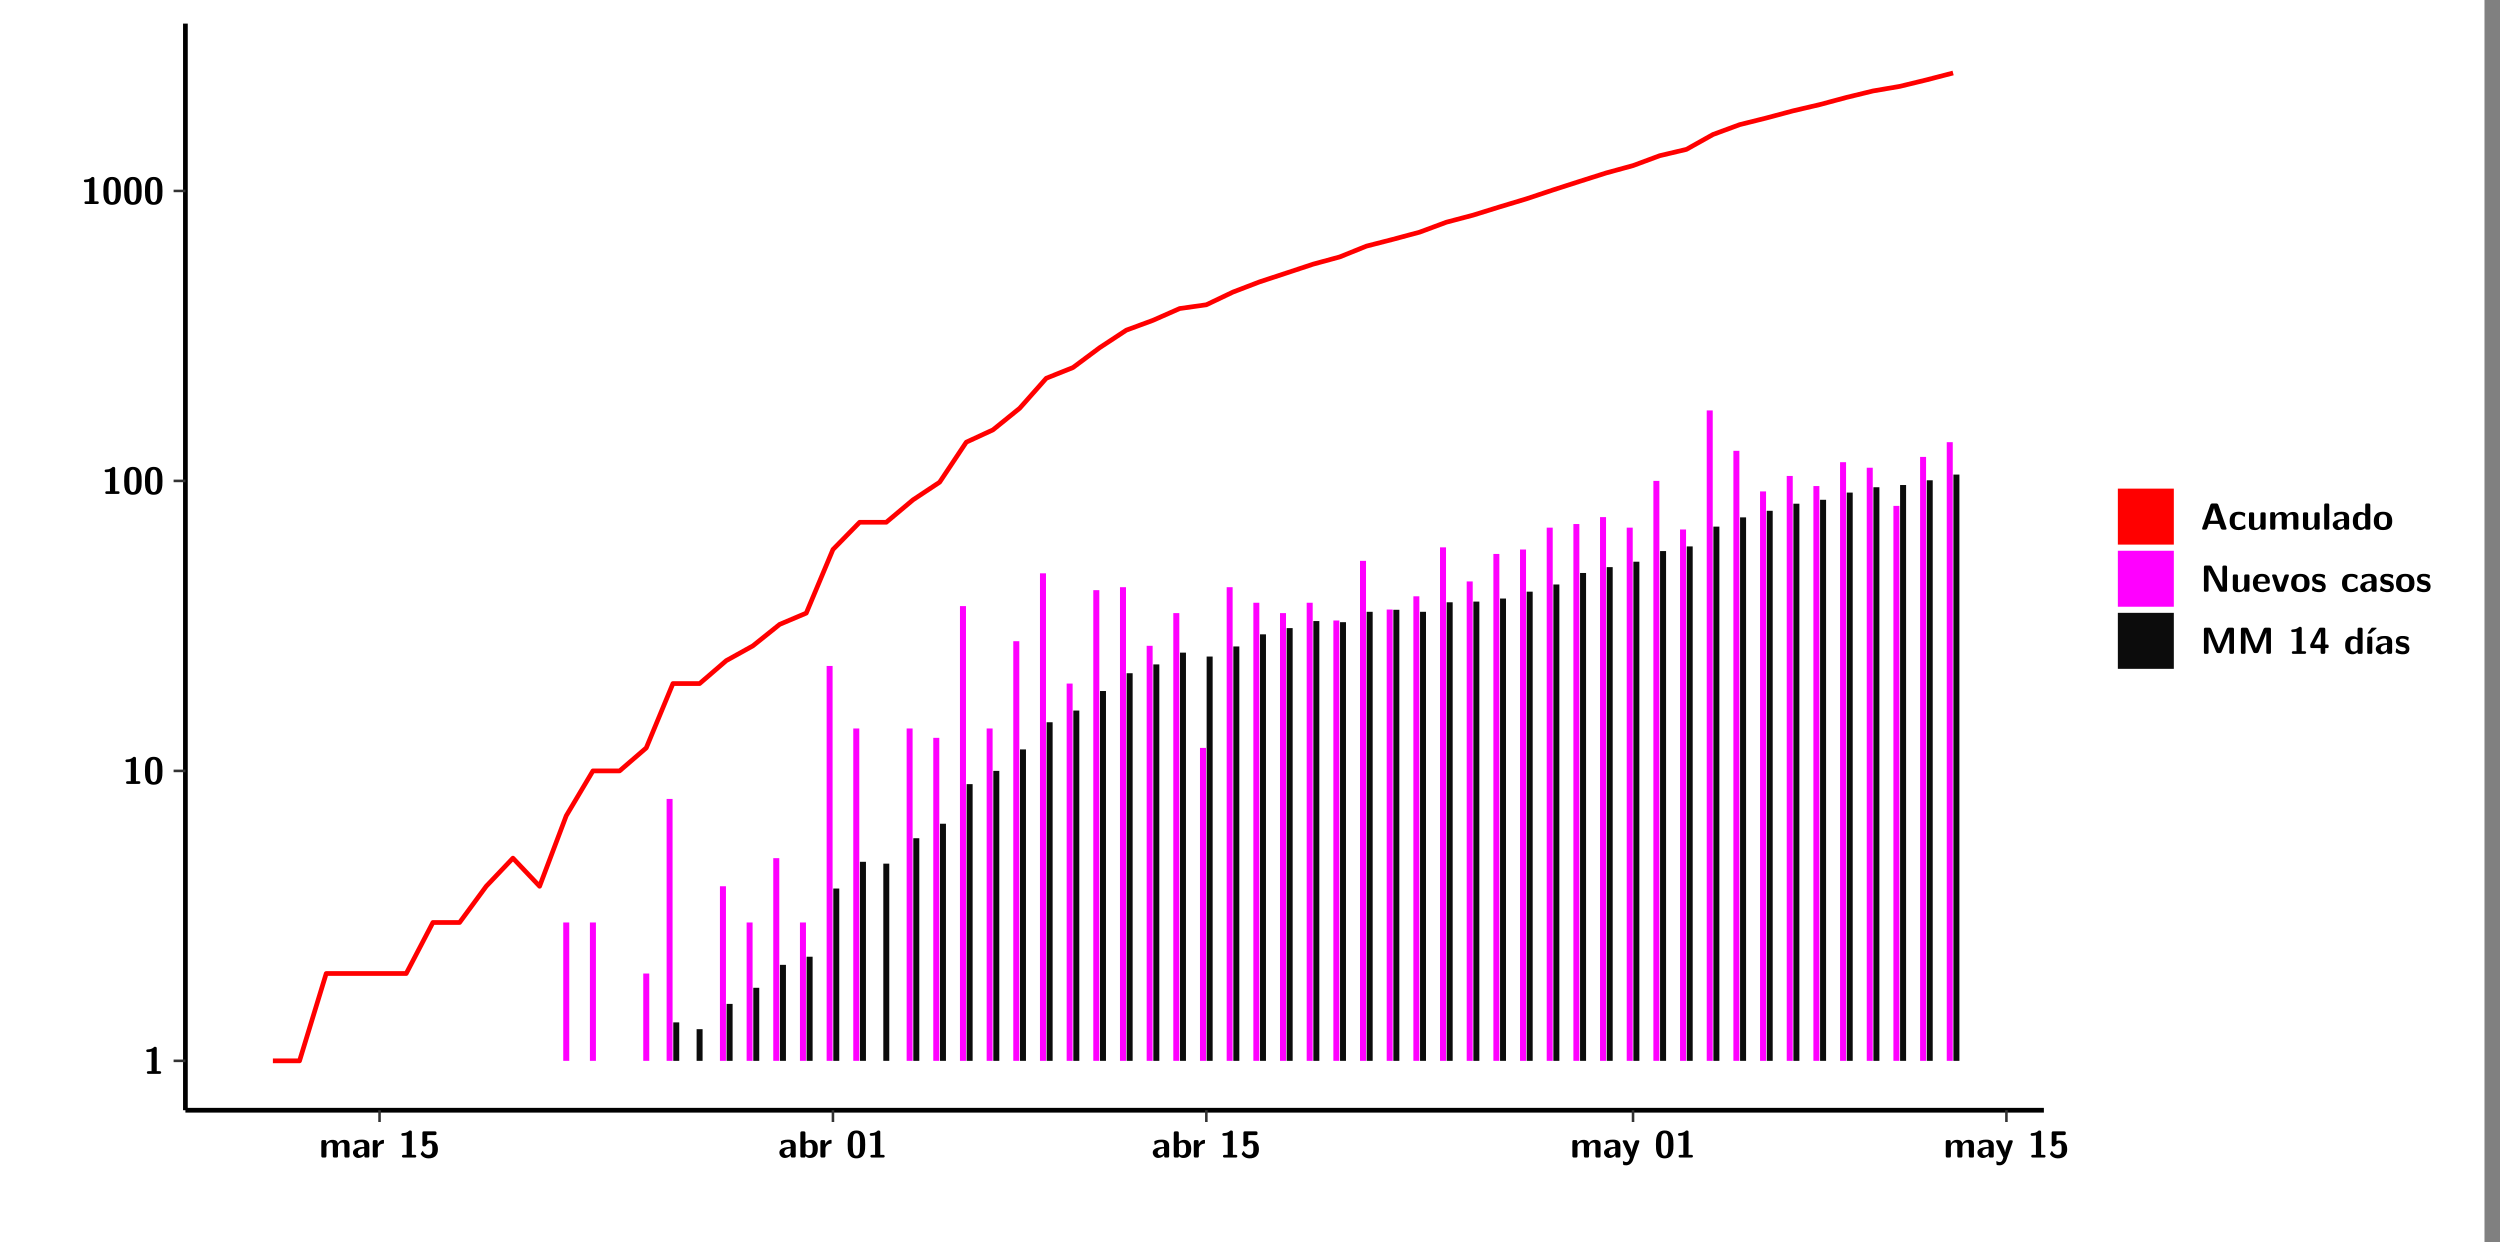 <?xml version="1.0" encoding="UTF-8"?>
<svg xmlns="http://www.w3.org/2000/svg" xmlns:xlink="http://www.w3.org/1999/xlink" width="579.653pt" height="288pt" viewBox="0 0 579.653 288" version="1.1">
<rect x="0" y="0" width="579.653" height="288" fill="#808080" stroke="none"/>
<defs>
<g>
<symbol overflow="visible" id="glyph0-0">
<path style="stroke:none;" d=""/>
</symbol>
<symbol overflow="visible" id="glyph0-1">
<path style="stroke:none;" d="M 3.109 -5.859 C 3.109 -6.016 3.109 -6.281 2.719 -6.281 C 2.547 -6.281 2.516 -6.266 2.406 -6.156 C 2.25 -6.016 1.922 -5.688 1.047 -5.672 C 0.891 -5.672 0.672 -5.609 0.672 -5.359 C 0.672 -5.047 0.969 -5.047 1.094 -5.047 C 1.344 -5.047 1.656 -5.078 1.906 -5.156 L 1.906 -0.625 L 1.234 -0.625 C 1.109 -0.625 0.812 -0.625 0.812 -0.312 C 0.812 0 1.109 0 1.234 0 L 3.719 0 C 3.828 0 4.141 0 4.141 -0.312 C 4.141 -0.625 3.828 -0.625 3.719 -0.625 L 3.109 -0.625 Z M 3.109 -5.859 "/>
</symbol>
<symbol overflow="visible" id="glyph0-2">
<path style="stroke:none;" d="M 4.438 -3 C 4.438 -4.203 4.438 -6.281 2.406 -6.281 C 0.375 -6.281 0.375 -4.219 0.375 -3 C 0.375 -1.812 0.375 0.188 2.406 0.188 C 4.438 0.188 4.438 -1.781 4.438 -3 Z M 2.406 -0.438 C 1.75 -0.438 1.656 -1.25 1.625 -1.484 C 1.562 -1.953 1.562 -2.766 1.562 -3.125 C 1.562 -3.641 1.562 -4.203 1.625 -4.641 C 1.641 -4.875 1.734 -5.641 2.406 -5.641 C 3.047 -5.641 3.156 -4.906 3.188 -4.734 C 3.25 -4.281 3.25 -3.594 3.25 -3.125 C 3.25 -2.625 3.25 -1.953 3.188 -1.469 C 3.156 -1.234 3.062 -0.438 2.406 -0.438 Z M 2.406 -0.438 "/>
</symbol>
<symbol overflow="visible" id="glyph0-3">
<path style="stroke:none;" d="M 7.062 -2.844 C 7.062 -3.75 6.672 -4.109 5.781 -4.109 C 5.156 -4.109 4.688 -3.828 4.359 -3.25 C 4.219 -4.078 3.484 -4.109 3.109 -4.109 C 2.938 -4.109 2.578 -4.109 2.188 -3.828 C 1.906 -3.625 1.734 -3.344 1.672 -3.203 L 1.672 -3.641 C 1.672 -3.922 1.609 -4.062 1.25 -4.062 L 0.953 -4.062 C 0.625 -4.062 0.531 -3.969 0.531 -3.641 L 0.531 -0.422 C 0.531 -0.109 0.625 0 0.953 0 L 1.297 0 C 1.625 0 1.719 -0.109 1.719 -0.422 L 1.719 -2.359 C 1.719 -3.141 2.25 -3.484 2.688 -3.484 C 3.109 -3.484 3.203 -3.297 3.203 -2.828 L 3.203 -0.422 C 3.203 -0.109 3.297 0 3.625 0 L 3.969 0 C 4.297 0 4.391 -0.109 4.391 -0.422 L 4.391 -2.359 C 4.391 -3.141 4.922 -3.484 5.359 -3.484 C 5.781 -3.484 5.875 -3.297 5.875 -2.828 L 5.875 -0.422 C 5.875 -0.109 5.969 0 6.297 0 L 6.641 0 C 6.984 0 7.062 -0.109 7.062 -0.422 Z M 7.062 -2.844 "/>
</symbol>
<symbol overflow="visible" id="glyph0-4">
<path style="stroke:none;" d="M 4.062 -2.766 C 4.062 -4.156 2.734 -4.156 2.297 -4.156 C 1.891 -4.156 1.453 -4.125 0.859 -3.891 C 0.672 -3.797 0.625 -3.781 0.625 -3.688 C 0.625 -3.625 0.688 -3.109 0.688 -3.047 C 0.703 -2.984 0.75 -2.938 0.812 -2.938 C 0.844 -2.938 0.875 -2.969 0.906 -3 C 1.281 -3.391 1.719 -3.578 2.266 -3.578 C 2.734 -3.578 2.875 -3.297 2.875 -2.781 L 2.875 -2.469 C 2.562 -2.469 0.266 -2.453 0.266 -1.172 C 0.266 -0.547 0.766 0.094 1.531 0.094 C 1.828 0.094 2.484 0.016 2.906 -0.594 L 2.906 -0.422 C 2.906 -0.141 2.969 0 3.328 0 L 3.641 0 C 3.984 0 4.062 -0.109 4.062 -0.422 Z M 2.875 -1.344 C 2.875 -0.531 2.047 -0.531 2.016 -0.531 C 1.641 -0.531 1.406 -0.844 1.406 -1.188 C 1.406 -2.047 2.625 -2.109 2.875 -2.109 Z M 2.875 -1.344 "/>
</symbol>
<symbol overflow="visible" id="glyph0-5">
<path style="stroke:none;" d="M 1.703 -2.016 C 1.703 -2.844 2.391 -3.188 2.938 -3.219 C 3.109 -3.234 3.125 -3.234 3.125 -3.469 L 3.125 -3.875 C 3.125 -4.047 3.125 -4.109 2.969 -4.109 C 2.719 -4.109 2.078 -4.031 1.672 -3.078 L 1.656 -3.078 L 1.656 -3.641 C 1.656 -3.922 1.594 -4.062 1.234 -4.062 L 0.953 -4.062 C 0.641 -4.062 0.531 -3.969 0.531 -3.641 L 0.531 -0.422 C 0.531 -0.109 0.625 0 0.953 0 L 1.281 0 C 1.609 0 1.703 -0.109 1.703 -0.422 Z M 1.703 -2.016 "/>
</symbol>
<symbol overflow="visible" id="glyph0-6">
<path style="stroke:none;" d="M 1.859 -5.203 L 3.578 -5.203 C 4 -5.203 4 -5.406 4 -5.641 C 4 -5.875 4 -6.078 3.578 -6.078 L 1.141 -6.078 C 0.875 -6.078 0.734 -6.031 0.734 -5.688 L 0.734 -3 C 0.734 -2.609 0.922 -2.594 1.172 -2.594 C 1.391 -2.594 1.469 -2.594 1.594 -2.812 C 1.812 -3.141 2.109 -3.328 2.469 -3.328 C 3.047 -3.328 3.047 -2.656 3.047 -1.969 C 3.047 -1.297 3.047 -0.625 2.125 -0.625 C 1.844 -0.625 1.25 -0.703 0.906 -1.406 C 0.875 -1.453 0.844 -1.5 0.781 -1.5 C 0.719 -1.5 0.703 -1.469 0.656 -1.391 C 0.531 -1.188 0.328 -0.891 0.328 -0.828 C 0.328 -0.75 0.891 0.188 2.141 0.188 C 3.562 0.188 4.328 -0.516 4.328 -1.938 C 4.328 -3.094 3.844 -3.953 2.5 -3.953 C 2.281 -3.953 2.078 -3.922 1.859 -3.844 Z M 1.859 -5.203 "/>
</symbol>
<symbol overflow="visible" id="glyph0-7">
<path style="stroke:none;" d="M 1.703 -5.656 C 1.703 -5.938 1.641 -6.078 1.281 -6.078 L 0.953 -6.078 C 0.641 -6.078 0.531 -5.984 0.531 -5.656 L 0.531 -0.422 C 0.531 -0.109 0.625 0 0.953 0 L 1.312 0 C 1.453 0 1.719 0 1.734 -0.344 C 2.125 0.094 2.578 0.094 2.719 0.094 C 4.578 0.094 4.578 -1.594 4.578 -2.031 C 4.578 -2.453 4.578 -4.109 2.938 -4.109 C 2.219 -4.109 1.781 -3.703 1.703 -3.625 Z M 1.734 -3.172 C 1.844 -3.281 2.109 -3.484 2.5 -3.484 C 3.391 -3.484 3.391 -2.672 3.391 -2.016 C 3.391 -1.375 3.391 -0.531 2.406 -0.531 C 2.047 -0.531 1.828 -0.75 1.734 -0.875 Z M 1.734 -3.172 "/>
</symbol>
<symbol overflow="visible" id="glyph0-8">
<path style="stroke:none;" d="M 4.109 -3.609 C 4.141 -3.719 4.141 -3.734 4.141 -3.781 C 4.141 -4.016 3.906 -4.016 3.797 -4.016 L 3.609 -4.016 C 3.469 -4.016 3.266 -4.016 3.141 -3.812 C 3.109 -3.766 2.406 -1.828 2.359 -1.25 L 2.344 -1.25 C 2.312 -1.672 1.953 -2.484 1.562 -3.328 C 1.328 -3.891 1.266 -4.016 0.828 -4.016 L 0.594 -4.016 C 0.469 -4.016 0.25 -4.016 0.25 -3.781 C 0.25 -3.75 0.281 -3.688 0.297 -3.641 L 1.953 0 C 1.891 0.188 1.859 0.281 1.828 0.375 C 1.734 0.656 1.578 1.047 1.109 1.047 C 0.812 1.047 0.609 0.922 0.516 0.875 C 0.469 0.844 0.453 0.828 0.422 0.828 C 0.391 0.828 0.312 0.859 0.312 0.969 C 0.312 1.031 0.375 1.641 0.391 1.672 C 0.469 1.781 0.953 1.797 1.094 1.797 C 2.172 1.797 2.609 0.766 2.672 0.547 Z M 4.109 -3.609 "/>
</symbol>
<symbol overflow="visible" id="glyph0-9">
<path style="stroke:none;" d="M 4.156 -5.703 C 4.031 -6.078 3.766 -6.078 3.594 -6.078 L 2.828 -6.078 C 2.641 -6.078 2.391 -6.078 2.266 -5.703 L 0.406 -0.406 C 0.375 -0.297 0.375 -0.281 0.375 -0.234 C 0.375 0 0.594 0 0.703 0 L 1.031 0 C 1.188 0 1.453 0 1.578 -0.344 L 1.922 -1.328 L 4.344 -1.328 L 4.641 -0.484 C 4.75 -0.172 4.812 0 5.234 0 L 5.703 0 C 5.828 0 6.047 0 6.047 -0.234 C 6.047 -0.281 6.047 -0.297 6 -0.406 Z M 2.812 -3.938 C 2.938 -4.328 3.062 -4.656 3.125 -4.969 L 3.141 -4.969 C 3.188 -4.766 3.188 -4.75 3.25 -4.547 L 4.078 -2.078 L 2.188 -2.078 Z M 2.812 -3.938 "/>
</symbol>
<symbol overflow="visible" id="glyph0-10">
<path style="stroke:none;" d="M 4 -0.438 C 4 -0.531 3.969 -0.938 3.953 -1.047 C 3.953 -1.078 3.938 -1.172 3.844 -1.172 C 3.812 -1.172 3.797 -1.172 3.703 -1.078 C 3.562 -0.953 3.141 -0.594 2.422 -0.594 C 1.516 -0.594 1.516 -1.469 1.516 -2.031 C 1.516 -2.75 1.562 -3.484 2.453 -3.484 C 3.031 -3.484 3.266 -3.344 3.578 -3.078 C 3.688 -2.984 3.703 -2.984 3.734 -2.984 C 3.828 -2.984 3.844 -3.062 3.844 -3.094 C 3.859 -3.172 3.953 -3.656 3.953 -3.703 C 3.953 -3.781 3.891 -3.812 3.75 -3.891 C 3.328 -4.078 3.062 -4.156 2.453 -4.156 C 1.141 -4.156 0.328 -3.547 0.328 -2.016 C 0.328 -0.562 1.078 0.094 2.406 0.094 C 2.641 0.094 3.172 0.094 3.75 -0.203 C 4 -0.344 4 -0.344 4 -0.438 Z M 4 -0.438 "/>
</symbol>
<symbol overflow="visible" id="glyph0-11">
<path style="stroke:none;" d="M 4.391 -3.594 C 4.391 -3.875 4.328 -4.016 3.969 -4.016 L 3.609 -4.016 C 3.281 -4.016 3.188 -3.906 3.188 -3.594 L 3.188 -1.516 C 3.188 -0.938 2.891 -0.438 2.266 -0.438 C 1.766 -0.438 1.719 -0.562 1.719 -1.031 L 1.719 -3.594 C 1.719 -3.875 1.656 -4.016 1.297 -4.016 L 0.953 -4.016 C 0.625 -4.016 0.531 -3.922 0.531 -3.594 L 0.531 -1.109 C 0.531 -0.172 1.031 0.094 1.953 0.094 C 2.188 0.094 2.812 0.094 3.219 -0.656 L 3.219 -0.422 C 3.219 -0.141 3.281 0 3.641 0 L 3.969 0 C 4.297 0 4.391 -0.109 4.391 -0.422 Z M 4.391 -3.594 "/>
</symbol>
<symbol overflow="visible" id="glyph0-12">
<path style="stroke:none;" d="M 1.703 -5.656 C 1.703 -5.938 1.641 -6.078 1.281 -6.078 L 0.953 -6.078 C 0.641 -6.078 0.531 -5.984 0.531 -5.656 L 0.531 -0.422 C 0.531 -0.109 0.625 0 0.953 0 L 1.281 0 C 1.609 0 1.703 -0.109 1.703 -0.422 Z M 1.703 -5.656 "/>
</symbol>
<symbol overflow="visible" id="glyph0-13">
<path style="stroke:none;" d="M 4.375 -5.656 C 4.375 -5.938 4.312 -6.078 3.953 -6.078 L 3.625 -6.078 C 3.297 -6.078 3.203 -5.969 3.203 -5.656 L 3.203 -3.672 C 2.812 -4.047 2.375 -4.109 2.109 -4.109 C 0.328 -4.109 0.328 -2.422 0.328 -2 C 0.328 -1.594 0.328 0.094 2.062 0.094 C 2.422 0.094 2.812 -0.016 3.188 -0.406 C 3.188 -0.094 3.297 0 3.609 0 L 3.953 0 C 4.281 0 4.375 -0.109 4.375 -0.422 Z M 3.188 -1.094 C 3.188 -0.953 3.188 -0.875 2.922 -0.688 C 2.703 -0.547 2.5 -0.531 2.406 -0.531 C 1.516 -0.531 1.516 -1.344 1.516 -2 C 1.516 -2.656 1.516 -3.484 2.5 -3.484 C 2.75 -3.484 2.984 -3.391 3.188 -3.203 Z M 3.188 -1.094 "/>
</symbol>
<symbol overflow="visible" id="glyph0-14">
<path style="stroke:none;" d="M 4.547 -1.969 C 4.547 -3.406 3.844 -4.156 2.406 -4.156 C 0.953 -4.156 0.266 -3.391 0.266 -1.969 C 0.266 -0.547 1.031 0.094 2.406 0.094 C 3.781 0.094 4.547 -0.531 4.547 -1.969 Z M 2.406 -0.594 C 1.469 -0.594 1.469 -1.375 1.469 -2.078 C 1.469 -2.75 1.469 -3.531 2.406 -3.531 C 3.344 -3.531 3.344 -2.766 3.344 -2.078 C 3.344 -1.391 3.344 -0.594 2.406 -0.594 Z M 2.406 -0.594 "/>
</symbol>
<symbol overflow="visible" id="glyph0-15">
<path style="stroke:none;" d="M 2.656 -5.734 C 2.469 -6.078 2.203 -6.078 2.031 -6.078 L 1.219 -6.078 C 0.906 -6.078 0.797 -5.984 0.797 -5.656 L 0.797 -0.422 C 0.797 -0.109 0.891 0 1.219 0 L 1.453 0 C 1.781 0 1.875 -0.109 1.875 -0.422 L 1.875 -5.016 L 1.891 -5.016 L 4.297 -0.344 C 4.484 0 4.75 0 4.922 0 L 5.734 0 C 6.062 0 6.156 -0.109 6.156 -0.422 L 6.156 -5.656 C 6.156 -5.938 6.094 -6.078 5.734 -6.078 L 5.5 -6.078 C 5.156 -6.078 5.078 -5.969 5.078 -5.656 L 5.078 -1.062 L 5.062 -1.062 Z M 2.656 -5.734 "/>
</symbol>
<symbol overflow="visible" id="glyph0-16">
<path style="stroke:none;" d="M 3.781 -1.875 C 3.984 -1.875 4.203 -1.891 4.203 -2.281 C 4.203 -3.406 3.672 -4.156 2.359 -4.156 C 0.969 -4.156 0.266 -3.375 0.266 -2.047 C 0.266 -0.609 1.109 0.094 2.484 0.094 C 2.812 0.094 3.312 0.047 3.891 -0.234 C 4.078 -0.328 4.141 -0.359 4.141 -0.469 C 4.141 -0.531 4.125 -0.781 4.109 -0.844 C 4.078 -1.125 4.062 -1.125 3.984 -1.125 C 3.953 -1.125 3.938 -1.125 3.844 -1.047 C 3.328 -0.594 2.797 -0.531 2.516 -0.531 C 1.531 -0.531 1.422 -1.312 1.391 -1.875 Z M 1.406 -2.344 C 1.422 -2.875 1.609 -3.531 2.359 -3.531 C 3.062 -3.531 3.203 -3.031 3.219 -2.344 Z M 1.406 -2.344 "/>
</symbol>
<symbol overflow="visible" id="glyph0-17">
<path style="stroke:none;" d="M 4.109 -3.609 C 4.141 -3.719 4.141 -3.75 4.141 -3.766 C 4.141 -4.016 3.922 -4.016 3.797 -4.016 L 3.609 -4.016 C 3.25 -4.016 3.141 -3.891 3.062 -3.641 L 2.203 -0.984 L 1.328 -3.641 C 1.266 -3.828 1.203 -4.016 0.781 -4.016 L 0.578 -4.016 C 0.453 -4.016 0.234 -4.016 0.234 -3.766 C 0.234 -3.75 0.234 -3.719 0.266 -3.609 L 1.312 -0.375 C 1.438 0 1.703 0 1.859 0 L 2.5 0 C 2.672 0 2.938 0 3.062 -0.375 Z M 4.109 -3.609 "/>
</symbol>
<symbol overflow="visible" id="glyph0-18">
<path style="stroke:none;" d="M 3.469 -1.234 C 3.469 -1.734 3.203 -2.031 3.047 -2.172 C 2.703 -2.484 2.391 -2.547 2.031 -2.609 C 1.547 -2.703 1.188 -2.766 1.188 -3.109 C 1.188 -3.469 1.484 -3.547 1.828 -3.547 C 2.406 -3.547 2.719 -3.328 2.953 -3.125 C 3.047 -3.047 3.062 -3.047 3.094 -3.047 C 3.188 -3.047 3.203 -3.125 3.203 -3.156 C 3.219 -3.219 3.312 -3.719 3.312 -3.766 C 3.312 -3.906 2.844 -4.031 2.75 -4.062 C 2.406 -4.156 2.125 -4.156 1.891 -4.156 C 1.5 -4.156 0.328 -4.156 0.328 -2.906 C 0.328 -2.484 0.516 -2.219 0.75 -2 C 1.062 -1.734 1.406 -1.672 1.906 -1.562 C 2.156 -1.531 2.609 -1.453 2.609 -1.062 C 2.609 -0.656 2.266 -0.594 1.922 -0.594 C 1.531 -0.594 1.047 -0.703 0.625 -1.188 C 0.594 -1.234 0.562 -1.266 0.516 -1.266 C 0.422 -1.266 0.406 -1.188 0.391 -1.125 C 0.375 -1.016 0.266 -0.516 0.266 -0.422 C 0.266 -0.266 0.922 -0.062 0.922 -0.047 C 1.406 0.094 1.766 0.094 1.922 0.094 C 2.359 0.094 3.469 0.062 3.469 -1.234 Z M 3.469 -1.234 "/>
</symbol>
<symbol overflow="visible" id="glyph0-19">
<path style="stroke:none;" d="M 4.859 -2.859 C 4.688 -2.422 4.359 -1.609 4.281 -1.312 C 4.203 -1.625 3.844 -2.484 3.656 -2.953 L 2.531 -5.719 C 2.391 -6.078 2.109 -6.078 1.953 -6.078 L 1.219 -6.078 C 0.906 -6.078 0.797 -5.984 0.797 -5.656 L 0.797 -0.422 C 0.797 -0.109 0.891 0 1.219 0 L 1.453 0 C 1.781 0 1.875 -0.109 1.875 -0.422 L 1.875 -4.953 L 1.891 -4.953 C 1.984 -4.562 2.375 -3.578 2.578 -3.062 L 3.609 -0.562 C 3.766 -0.188 3.969 -0.188 4.266 -0.188 C 4.562 -0.188 4.781 -0.188 4.938 -0.562 L 6.062 -3.328 C 6.141 -3.531 6.625 -4.719 6.672 -4.953 L 6.688 -4.953 L 6.688 -0.422 C 6.688 -0.141 6.75 0 7.109 0 L 7.344 0 C 7.672 0 7.766 -0.109 7.766 -0.422 L 7.766 -5.656 C 7.766 -5.938 7.703 -6.078 7.344 -6.078 L 6.609 -6.078 C 6.391 -6.078 6.172 -6.062 6.016 -5.703 Z M 4.859 -2.859 "/>
</symbol>
<symbol overflow="visible" id="glyph0-20">
<path style="stroke:none;" d="M 0.344 -2.297 C 0.266 -2.172 0.266 -2.141 0.266 -1.984 L 0.266 -1.766 C 0.266 -1.484 0.328 -1.344 0.688 -1.344 L 2.672 -1.344 L 2.672 -0.422 C 2.672 -0.141 2.719 0 3.078 0 L 3.328 0 C 3.656 0 3.75 -0.109 3.75 -0.422 L 3.75 -1.344 L 4.125 -1.344 C 4.391 -1.344 4.547 -1.406 4.547 -1.75 C 4.547 -2.078 4.422 -2.172 4.125 -2.172 L 3.75 -2.172 L 3.75 -5.656 C 3.75 -5.984 3.656 -6.078 3.328 -6.078 L 2.688 -6.078 C 2.531 -6.078 2.391 -6.078 2.281 -5.875 Z M 1.188 -2.172 C 2.578 -4.75 2.672 -5.016 2.703 -5.156 L 2.719 -5.156 L 2.719 -2.172 Z M 1.188 -2.172 "/>
</symbol>
<symbol overflow="visible" id="glyph0-21">
<path style="stroke:none;" d="M 3.906 -5.844 C 3.953 -5.875 4 -5.922 4 -5.969 C 4 -6.078 3.906 -6.078 3.766 -6.078 L 3.047 -6.078 C 2.875 -6.078 2.859 -6.078 2.781 -5.984 L 2.031 -4.953 C 1.953 -4.859 1.953 -4.844 1.953 -4.828 C 1.953 -4.703 2.047 -4.703 2.188 -4.703 L 2.516 -4.703 Z M 3.906 -5.844 "/>
</symbol>
<symbol overflow="visible" id="glyph0-22">
<path style="stroke:none;" d="M 1.703 -3.594 C 1.703 -3.875 1.641 -4.016 1.281 -4.016 L 0.953 -4.016 C 0.641 -4.016 0.531 -3.922 0.531 -3.594 L 0.531 -0.422 C 0.531 -0.109 0.625 0 0.953 0 L 1.281 0 C 1.609 0 1.703 -0.109 1.703 -0.422 Z M 1.703 -3.594 "/>
</symbol>
</g>
<clipPath id="clip1">
  <path d="M 0 0 L 576.008 0 L 576.008 288 L 0 288 Z M 0 0 "/>
</clipPath>
<clipPath id="clip2">
  <path d="M 42.988 5.477 L 473.898 5.477 L 473.898 257.414 L 42.988 257.414 Z M 42.988 5.477 "/>
</clipPath>
</defs>
<g id="surface1">
<g clip-path="url(#clip1)" clip-rule="nonzero">
<path style="fill-rule:nonzero;fill:rgb(100%,100%,100%);fill-opacity:1;stroke-width:0.598;stroke-linecap:round;stroke-linejoin:round;stroke:rgb(100%,100%,100%);stroke-opacity:1;stroke-miterlimit:10;" d="M 0 0 L 0 288.004 L 576.008 288.004 L 576.008 0 Z M 0 0 " transform="matrix(1,0,0,-1,0,288)"/>
</g>
<g clip-path="url(#clip2)" clip-rule="nonzero">
<path style=" stroke:none;fill-rule:nonzero;fill:rgb(100%,100%,100%);fill-opacity:1;" d="M 42.988 257.414 L 42.988 5.477 L 473.898 5.477 L 473.898 257.414 Z M 42.988 257.414 "/>
</g>
<path style=" stroke:none;fill-rule:nonzero;fill:rgb(100%,0%,100%);fill-opacity:1;" d="M 130.594 245.969 L 130.594 213.887 L 131.988 213.887 L 131.988 245.969 Z M 130.594 245.969 "/>
<path style=" stroke:none;fill-rule:nonzero;fill:rgb(100%,0%,100%);fill-opacity:1;" d="M 136.777 245.969 L 136.777 213.887 L 138.172 213.887 L 138.172 245.969 Z M 136.777 245.969 "/>
<path style=" stroke:none;fill-rule:nonzero;fill:rgb(100%,0%,100%);fill-opacity:1;" d="M 149.145 245.969 L 149.145 225.723 L 150.539 225.723 L 150.539 245.969 Z M 149.145 245.969 "/>
<path style=" stroke:none;fill-rule:nonzero;fill:rgb(100%,0%,100%);fill-opacity:1;" d="M 154.562 245.969 L 154.562 185.242 L 155.945 185.242 L 155.945 245.969 Z M 154.562 245.969 "/>
<path style=" stroke:none;fill-rule:nonzero;fill:rgb(4.999%,4.999%,4.999%);fill-opacity:1;" d="M 156.105 245.969 L 156.105 237.051 L 157.492 237.051 L 157.492 245.969 Z M 156.105 245.969 "/>
<path style=" stroke:none;fill-rule:nonzero;fill:rgb(4.999%,4.999%,4.999%);fill-opacity:1;" d="M 161.516 245.969 L 161.516 238.625 L 162.902 238.625 L 162.902 245.969 Z M 161.516 245.969 "/>
<path style=" stroke:none;fill-rule:nonzero;fill:rgb(100%,0%,100%);fill-opacity:1;" d="M 166.926 245.969 L 166.926 205.488 L 168.32 205.488 L 168.32 245.969 Z M 166.926 245.969 "/>
<path style=" stroke:none;fill-rule:nonzero;fill:rgb(4.999%,4.999%,4.999%);fill-opacity:1;" d="M 168.469 245.969 L 168.469 232.766 L 169.863 232.766 L 169.863 245.969 Z M 168.469 245.969 "/>
<path style=" stroke:none;fill-rule:nonzero;fill:rgb(100%,0%,100%);fill-opacity:1;" d="M 173.113 245.969 L 173.113 213.887 L 174.496 213.887 L 174.496 245.969 Z M 173.113 245.969 "/>
<path style=" stroke:none;fill-rule:nonzero;fill:rgb(4.999%,4.999%,4.999%);fill-opacity:1;" d="M 174.656 245.969 L 174.656 229.031 L 176.043 229.031 L 176.043 245.969 Z M 174.656 245.969 "/>
<path style=" stroke:none;fill-rule:nonzero;fill:rgb(100%,0%,100%);fill-opacity:1;" d="M 179.289 245.969 L 179.289 198.973 L 180.684 198.973 L 180.684 245.969 Z M 179.289 245.969 "/>
<path style=" stroke:none;fill-rule:nonzero;fill:rgb(4.999%,4.999%,4.999%);fill-opacity:1;" d="M 180.836 245.969 L 180.836 223.711 L 182.23 223.711 L 182.23 245.969 Z M 180.836 245.969 "/>
<path style=" stroke:none;fill-rule:nonzero;fill:rgb(100%,0%,100%);fill-opacity:1;" d="M 185.477 245.969 L 185.477 213.887 L 186.871 213.887 L 186.871 245.969 Z M 185.477 245.969 "/>
<path style=" stroke:none;fill-rule:nonzero;fill:rgb(4.999%,4.999%,4.999%);fill-opacity:1;" d="M 187.02 245.969 L 187.02 221.828 L 188.414 221.828 L 188.414 245.969 Z M 187.02 245.969 "/>
<path style=" stroke:none;fill-rule:nonzero;fill:rgb(100%,0%,100%);fill-opacity:1;" d="M 191.664 245.969 L 191.664 154.41 L 193.047 154.41 L 193.047 245.969 Z M 191.664 245.969 "/>
<path style=" stroke:none;fill-rule:nonzero;fill:rgb(4.999%,4.999%,4.999%);fill-opacity:1;" d="M 193.207 245.969 L 193.207 206.016 L 194.594 206.016 L 194.594 245.969 Z M 193.207 245.969 "/>
<path style=" stroke:none;fill-rule:nonzero;fill:rgb(100%,0%,100%);fill-opacity:1;" d="M 197.84 245.969 L 197.84 168.906 L 199.234 168.906 L 199.234 245.969 Z M 197.84 245.969 "/>
<path style=" stroke:none;fill-rule:nonzero;fill:rgb(4.999%,4.999%,4.999%);fill-opacity:1;" d="M 199.387 245.969 L 199.387 199.82 L 200.781 199.82 L 200.781 245.969 Z M 199.387 245.969 "/>
<path style=" stroke:none;fill-rule:nonzero;fill:rgb(4.999%,4.999%,4.999%);fill-opacity:1;" d="M 204.805 245.969 L 204.805 200.246 L 206.188 200.246 L 206.188 245.969 Z M 204.805 245.969 "/>
<path style=" stroke:none;fill-rule:nonzero;fill:rgb(100%,0%,100%);fill-opacity:1;" d="M 210.215 245.969 L 210.215 168.906 L 211.598 168.906 L 211.598 245.969 Z M 210.215 245.969 "/>
<path style=" stroke:none;fill-rule:nonzero;fill:rgb(4.999%,4.999%,4.999%);fill-opacity:1;" d="M 211.758 245.969 L 211.758 194.352 L 213.152 194.352 L 213.152 245.969 Z M 211.758 245.969 "/>
<path style=" stroke:none;fill-rule:nonzero;fill:rgb(100%,0%,100%);fill-opacity:1;" d="M 216.391 245.969 L 216.391 171.078 L 217.785 171.078 L 217.785 245.969 Z M 216.391 245.969 "/>
<path style=" stroke:none;fill-rule:nonzero;fill:rgb(4.999%,4.999%,4.999%);fill-opacity:1;" d="M 217.945 245.969 L 217.945 190.992 L 219.332 190.992 L 219.332 245.969 Z M 217.945 245.969 "/>
<path style=" stroke:none;fill-rule:nonzero;fill:rgb(100%,0%,100%);fill-opacity:1;" d="M 222.578 245.969 L 222.578 140.531 L 223.973 140.531 L 223.973 245.969 Z M 222.578 245.969 "/>
<path style=" stroke:none;fill-rule:nonzero;fill:rgb(4.999%,4.999%,4.999%);fill-opacity:1;" d="M 224.121 245.969 L 224.121 181.809 L 225.516 181.809 L 225.516 245.969 Z M 224.121 245.969 "/>
<path style=" stroke:none;fill-rule:nonzero;fill:rgb(100%,0%,100%);fill-opacity:1;" d="M 228.766 245.969 L 228.766 168.906 L 230.148 168.906 L 230.148 245.969 Z M 228.766 245.969 "/>
<path style=" stroke:none;fill-rule:nonzero;fill:rgb(4.999%,4.999%,4.999%);fill-opacity:1;" d="M 230.309 245.969 L 230.309 178.738 L 231.703 178.738 L 231.703 245.969 Z M 230.309 245.969 "/>
<path style=" stroke:none;fill-rule:nonzero;fill:rgb(100%,0%,100%);fill-opacity:1;" d="M 234.941 245.969 L 234.941 148.672 L 236.336 148.672 L 236.336 245.969 Z M 234.941 245.969 "/>
<path style=" stroke:none;fill-rule:nonzero;fill:rgb(4.999%,4.999%,4.999%);fill-opacity:1;" d="M 236.496 245.969 L 236.496 173.758 L 237.883 173.758 L 237.883 245.969 Z M 236.496 245.969 "/>
<path style=" stroke:none;fill-rule:nonzero;fill:rgb(100%,0%,100%);fill-opacity:1;" d="M 241.129 245.969 L 241.129 132.93 L 242.523 132.93 L 242.523 245.969 Z M 241.129 245.969 "/>
<path style=" stroke:none;fill-rule:nonzero;fill:rgb(4.999%,4.999%,4.999%);fill-opacity:1;" d="M 242.672 245.969 L 242.672 167.461 L 244.066 167.461 L 244.066 245.969 Z M 242.672 245.969 "/>
<path style=" stroke:none;fill-rule:nonzero;fill:rgb(100%,0%,100%);fill-opacity:1;" d="M 247.316 245.969 L 247.316 158.492 L 248.699 158.492 L 248.699 245.969 Z M 247.316 245.969 "/>
<path style=" stroke:none;fill-rule:nonzero;fill:rgb(4.999%,4.999%,4.999%);fill-opacity:1;" d="M 248.859 245.969 L 248.859 164.75 L 250.254 164.75 L 250.254 245.969 Z M 248.859 245.969 "/>
<path style=" stroke:none;fill-rule:nonzero;fill:rgb(100%,0%,100%);fill-opacity:1;" d="M 253.492 245.969 L 253.492 136.836 L 254.887 136.836 L 254.887 245.969 Z M 253.492 245.969 "/>
<path style=" stroke:none;fill-rule:nonzero;fill:rgb(4.999%,4.999%,4.999%);fill-opacity:1;" d="M 255.047 245.969 L 255.047 160.219 L 256.434 160.219 L 256.434 245.969 Z M 255.047 245.969 "/>
<path style=" stroke:none;fill-rule:nonzero;fill:rgb(100%,0%,100%);fill-opacity:1;" d="M 259.68 245.969 L 259.68 136.148 L 261.074 136.148 L 261.074 245.969 Z M 259.68 245.969 "/>
<path style=" stroke:none;fill-rule:nonzero;fill:rgb(4.999%,4.999%,4.999%);fill-opacity:1;" d="M 261.223 245.969 L 261.223 156.094 L 262.617 156.094 L 262.617 245.969 Z M 261.223 245.969 "/>
<path style=" stroke:none;fill-rule:nonzero;fill:rgb(100%,0%,100%);fill-opacity:1;" d="M 265.867 245.969 L 265.867 149.738 L 267.25 149.738 L 267.25 245.969 Z M 265.867 245.969 "/>
<path style=" stroke:none;fill-rule:nonzero;fill:rgb(4.999%,4.999%,4.999%);fill-opacity:1;" d="M 267.41 245.969 L 267.41 154.051 L 268.805 154.051 L 268.805 245.969 Z M 267.41 245.969 "/>
<path style=" stroke:none;fill-rule:nonzero;fill:rgb(100%,0%,100%);fill-opacity:1;" d="M 272.043 245.969 L 272.043 142.156 L 273.438 142.156 L 273.438 245.969 Z M 272.043 245.969 "/>
<path style=" stroke:none;fill-rule:nonzero;fill:rgb(4.999%,4.999%,4.999%);fill-opacity:1;" d="M 273.598 245.969 L 273.598 151.32 L 274.98 151.32 L 274.98 245.969 Z M 273.598 245.969 "/>
<path style=" stroke:none;fill-rule:nonzero;fill:rgb(100%,0%,100%);fill-opacity:1;" d="M 278.23 245.969 L 278.23 173.41 L 279.625 173.41 L 279.625 245.969 Z M 278.23 245.969 "/>
<path style=" stroke:none;fill-rule:nonzero;fill:rgb(4.999%,4.999%,4.999%);fill-opacity:1;" d="M 279.773 245.969 L 279.773 152.227 L 281.168 152.227 L 281.168 245.969 Z M 279.773 245.969 "/>
<path style=" stroke:none;fill-rule:nonzero;fill:rgb(100%,0%,100%);fill-opacity:1;" d="M 284.418 245.969 L 284.418 136.148 L 285.801 136.148 L 285.801 245.969 Z M 284.418 245.969 "/>
<path style=" stroke:none;fill-rule:nonzero;fill:rgb(4.999%,4.999%,4.999%);fill-opacity:1;" d="M 285.961 245.969 L 285.961 149.887 L 287.355 149.887 L 287.355 245.969 Z M 285.961 245.969 "/>
<path style=" stroke:none;fill-rule:nonzero;fill:rgb(100%,0%,100%);fill-opacity:1;" d="M 290.605 245.969 L 290.605 139.754 L 291.988 139.754 L 291.988 245.969 Z M 290.605 245.969 "/>
<path style=" stroke:none;fill-rule:nonzero;fill:rgb(4.999%,4.999%,4.999%);fill-opacity:1;" d="M 292.148 245.969 L 292.148 147.078 L 293.531 147.078 L 293.531 245.969 Z M 292.148 245.969 "/>
<path style=" stroke:none;fill-rule:nonzero;fill:rgb(100%,0%,100%);fill-opacity:1;" d="M 296.781 245.969 L 296.781 142.156 L 298.176 142.156 L 298.176 245.969 Z M 296.781 245.969 "/>
<path style=" stroke:none;fill-rule:nonzero;fill:rgb(4.999%,4.999%,4.999%);fill-opacity:1;" d="M 298.324 245.969 L 298.324 145.633 L 299.719 145.633 L 299.719 245.969 Z M 298.324 245.969 "/>
<path style=" stroke:none;fill-rule:nonzero;fill:rgb(100%,0%,100%);fill-opacity:1;" d="M 302.969 245.969 L 302.969 139.754 L 304.363 139.754 L 304.363 245.969 Z M 302.969 245.969 "/>
<path style=" stroke:none;fill-rule:nonzero;fill:rgb(4.999%,4.999%,4.999%);fill-opacity:1;" d="M 304.512 245.969 L 304.512 144 L 305.906 144 L 305.906 245.969 Z M 304.512 245.969 "/>
<path style=" stroke:none;fill-rule:nonzero;fill:rgb(100%,0%,100%);fill-opacity:1;" d="M 309.156 245.969 L 309.156 143.867 L 310.539 143.867 L 310.539 245.969 Z M 309.156 245.969 "/>
<path style=" stroke:none;fill-rule:nonzero;fill:rgb(4.999%,4.999%,4.999%);fill-opacity:1;" d="M 310.699 245.969 L 310.699 144.258 L 312.082 144.258 L 312.082 245.969 Z M 310.699 245.969 "/>
<path style=" stroke:none;fill-rule:nonzero;fill:rgb(100%,0%,100%);fill-opacity:1;" d="M 315.332 245.969 L 315.332 130.039 L 316.727 130.039 L 316.727 245.969 Z M 315.332 245.969 "/>
<path style=" stroke:none;fill-rule:nonzero;fill:rgb(4.999%,4.999%,4.999%);fill-opacity:1;" d="M 316.875 245.969 L 316.875 141.855 L 318.27 141.855 L 318.27 245.969 Z M 316.875 245.969 "/>
<path style=" stroke:none;fill-rule:nonzero;fill:rgb(100%,0%,100%);fill-opacity:1;" d="M 321.52 245.969 L 321.52 141.328 L 322.914 141.328 L 322.914 245.969 Z M 321.52 245.969 "/>
<path style=" stroke:none;fill-rule:nonzero;fill:rgb(4.999%,4.999%,4.999%);fill-opacity:1;" d="M 323.062 245.969 L 323.062 141.387 L 324.457 141.387 L 324.457 245.969 Z M 323.062 245.969 "/>
<path style=" stroke:none;fill-rule:nonzero;fill:rgb(100%,0%,100%);fill-opacity:1;" d="M 327.707 245.969 L 327.707 138.258 L 329.09 138.258 L 329.09 245.969 Z M 327.707 245.969 "/>
<path style=" stroke:none;fill-rule:nonzero;fill:rgb(4.999%,4.999%,4.999%);fill-opacity:1;" d="M 329.25 245.969 L 329.25 141.855 L 330.633 141.855 L 330.633 245.969 Z M 329.25 245.969 "/>
<path style=" stroke:none;fill-rule:nonzero;fill:rgb(100%,0%,100%);fill-opacity:1;" d="M 333.883 245.969 L 333.883 126.91 L 335.277 126.91 L 335.277 245.969 Z M 333.883 245.969 "/>
<path style=" stroke:none;fill-rule:nonzero;fill:rgb(4.999%,4.999%,4.999%);fill-opacity:1;" d="M 335.426 245.969 L 335.426 139.645 L 336.82 139.645 L 336.82 245.969 Z M 335.426 245.969 "/>
<path style=" stroke:none;fill-rule:nonzero;fill:rgb(100%,0%,100%);fill-opacity:1;" d="M 340.07 245.969 L 340.07 134.812 L 341.465 134.812 L 341.465 245.969 Z M 340.07 245.969 "/>
<path style=" stroke:none;fill-rule:nonzero;fill:rgb(4.999%,4.999%,4.999%);fill-opacity:1;" d="M 341.613 245.969 L 341.613 139.484 L 343.008 139.484 L 343.008 245.969 Z M 341.613 245.969 "/>
<path style=" stroke:none;fill-rule:nonzero;fill:rgb(100%,0%,100%);fill-opacity:1;" d="M 346.258 245.969 L 346.258 128.438 L 347.641 128.438 L 347.641 245.969 Z M 346.258 245.969 "/>
<path style=" stroke:none;fill-rule:nonzero;fill:rgb(4.999%,4.999%,4.999%);fill-opacity:1;" d="M 347.801 245.969 L 347.801 138.777 L 349.184 138.777 L 349.184 245.969 Z M 347.801 245.969 "/>
<path style=" stroke:none;fill-rule:nonzero;fill:rgb(100%,0%,100%);fill-opacity:1;" d="M 352.434 245.969 L 352.434 127.41 L 353.828 127.41 L 353.828 245.969 Z M 352.434 245.969 "/>
<path style=" stroke:none;fill-rule:nonzero;fill:rgb(4.999%,4.999%,4.999%);fill-opacity:1;" d="M 353.977 245.969 L 353.977 137.184 L 355.371 137.184 L 355.371 245.969 Z M 353.977 245.969 "/>
<path style=" stroke:none;fill-rule:nonzero;fill:rgb(100%,0%,100%);fill-opacity:1;" d="M 358.621 245.969 L 358.621 122.34 L 360.016 122.34 L 360.016 245.969 Z M 358.621 245.969 "/>
<path style=" stroke:none;fill-rule:nonzero;fill:rgb(4.999%,4.999%,4.999%);fill-opacity:1;" d="M 360.164 245.969 L 360.164 135.52 L 361.559 135.52 L 361.559 245.969 Z M 360.164 245.969 "/>
<path style=" stroke:none;fill-rule:nonzero;fill:rgb(100%,0%,100%);fill-opacity:1;" d="M 364.809 245.969 L 364.809 121.504 L 366.191 121.504 L 366.191 245.969 Z M 364.809 245.969 "/>
<path style=" stroke:none;fill-rule:nonzero;fill:rgb(4.999%,4.999%,4.999%);fill-opacity:1;" d="M 366.352 245.969 L 366.352 132.852 L 367.746 132.852 L 367.746 245.969 Z M 366.352 245.969 "/>
<path style=" stroke:none;fill-rule:nonzero;fill:rgb(100%,0%,100%);fill-opacity:1;" d="M 370.984 245.969 L 370.984 119.898 L 372.379 119.898 L 372.379 245.969 Z M 370.984 245.969 "/>
<path style=" stroke:none;fill-rule:nonzero;fill:rgb(4.999%,4.999%,4.999%);fill-opacity:1;" d="M 372.539 245.969 L 372.539 131.496 L 373.922 131.496 L 373.922 245.969 Z M 372.539 245.969 "/>
<path style=" stroke:none;fill-rule:nonzero;fill:rgb(100%,0%,100%);fill-opacity:1;" d="M 377.172 245.969 L 377.172 122.34 L 378.566 122.34 L 378.566 245.969 Z M 377.172 245.969 "/>
<path style=" stroke:none;fill-rule:nonzero;fill:rgb(4.999%,4.999%,4.999%);fill-opacity:1;" d="M 378.715 245.969 L 378.715 130.238 L 380.109 130.238 L 380.109 245.969 Z M 378.715 245.969 "/>
<path style=" stroke:none;fill-rule:nonzero;fill:rgb(100%,0%,100%);fill-opacity:1;" d="M 383.355 245.969 L 383.355 111.5 L 384.742 111.5 L 384.742 245.969 Z M 383.355 245.969 "/>
<path style=" stroke:none;fill-rule:nonzero;fill:rgb(4.999%,4.999%,4.999%);fill-opacity:1;" d="M 384.902 245.969 L 384.902 127.77 L 386.297 127.77 L 386.297 245.969 Z M 384.902 245.969 "/>
<path style=" stroke:none;fill-rule:nonzero;fill:rgb(100%,0%,100%);fill-opacity:1;" d="M 389.535 245.969 L 389.535 122.766 L 390.93 122.766 L 390.93 245.969 Z M 389.535 245.969 "/>
<path style=" stroke:none;fill-rule:nonzero;fill:rgb(4.999%,4.999%,4.999%);fill-opacity:1;" d="M 391.09 245.969 L 391.09 126.691 L 392.473 126.691 L 392.473 245.969 Z M 391.09 245.969 "/>
<path style=" stroke:none;fill-rule:nonzero;fill:rgb(100%,0%,100%);fill-opacity:1;" d="M 395.723 245.969 L 395.723 95.16 L 397.117 95.16 L 397.117 245.969 Z M 395.723 245.969 "/>
<path style=" stroke:none;fill-rule:nonzero;fill:rgb(4.999%,4.999%,4.999%);fill-opacity:1;" d="M 397.266 245.969 L 397.266 122.102 L 398.66 122.102 L 398.66 245.969 Z M 397.266 245.969 "/>
<path style=" stroke:none;fill-rule:nonzero;fill:rgb(100%,0%,100%);fill-opacity:1;" d="M 401.906 245.969 L 401.906 104.527 L 403.293 104.527 L 403.293 245.969 Z M 401.906 245.969 "/>
<path style=" stroke:none;fill-rule:nonzero;fill:rgb(4.999%,4.999%,4.999%);fill-opacity:1;" d="M 403.453 245.969 L 403.453 119.957 L 404.848 119.957 L 404.848 245.969 Z M 403.453 245.969 "/>
<path style=" stroke:none;fill-rule:nonzero;fill:rgb(100%,0%,100%);fill-opacity:1;" d="M 408.086 245.969 L 408.086 113.941 L 409.48 113.941 L 409.48 245.969 Z M 408.086 245.969 "/>
<path style=" stroke:none;fill-rule:nonzero;fill:rgb(4.999%,4.999%,4.999%);fill-opacity:1;" d="M 409.641 245.969 L 409.641 118.434 L 411.023 118.434 L 411.023 245.969 Z M 409.641 245.969 "/>
<path style=" stroke:none;fill-rule:nonzero;fill:rgb(100%,0%,100%);fill-opacity:1;" d="M 414.273 245.969 L 414.273 110.355 L 415.668 110.355 L 415.668 245.969 Z M 414.273 245.969 "/>
<path style=" stroke:none;fill-rule:nonzero;fill:rgb(4.999%,4.999%,4.999%);fill-opacity:1;" d="M 415.816 245.969 L 415.816 116.789 L 417.211 116.789 L 417.211 245.969 Z M 415.816 245.969 "/>
<path style=" stroke:none;fill-rule:nonzero;fill:rgb(100%,0%,100%);fill-opacity:1;" d="M 420.457 245.969 L 420.457 112.695 L 421.844 112.695 L 421.844 245.969 Z M 420.457 245.969 "/>
<path style=" stroke:none;fill-rule:nonzero;fill:rgb(4.999%,4.999%,4.999%);fill-opacity:1;" d="M 422.004 245.969 L 422.004 115.883 L 423.398 115.883 L 423.398 245.969 Z M 422.004 245.969 "/>
<path style=" stroke:none;fill-rule:nonzero;fill:rgb(100%,0%,100%);fill-opacity:1;" d="M 426.637 245.969 L 426.637 107.164 L 428.031 107.164 L 428.031 245.969 Z M 426.637 245.969 "/>
<path style=" stroke:none;fill-rule:nonzero;fill:rgb(4.999%,4.999%,4.999%);fill-opacity:1;" d="M 428.191 245.969 L 428.191 114.211 L 429.574 114.211 L 429.574 245.969 Z M 428.191 245.969 "/>
<path style=" stroke:none;fill-rule:nonzero;fill:rgb(100%,0%,100%);fill-opacity:1;" d="M 432.824 245.969 L 432.824 108.449 L 434.219 108.449 L 434.219 245.969 Z M 432.824 245.969 "/>
<path style=" stroke:none;fill-rule:nonzero;fill:rgb(4.999%,4.999%,4.999%);fill-opacity:1;" d="M 434.367 245.969 L 434.367 112.973 L 435.762 112.973 L 435.762 245.969 Z M 434.367 245.969 "/>
<path style=" stroke:none;fill-rule:nonzero;fill:rgb(100%,0%,100%);fill-opacity:1;" d="M 439.008 245.969 L 439.008 117.297 L 440.395 117.297 L 440.395 245.969 Z M 439.008 245.969 "/>
<path style=" stroke:none;fill-rule:nonzero;fill:rgb(4.999%,4.999%,4.999%);fill-opacity:1;" d="M 440.555 245.969 L 440.555 112.457 L 441.949 112.457 L 441.949 245.969 Z M 440.555 245.969 "/>
<path style=" stroke:none;fill-rule:nonzero;fill:rgb(100%,0%,100%);fill-opacity:1;" d="M 445.195 245.969 L 445.195 105.941 L 446.582 105.941 L 446.582 245.969 Z M 445.195 245.969 "/>
<path style=" stroke:none;fill-rule:nonzero;fill:rgb(4.999%,4.999%,4.999%);fill-opacity:1;" d="M 446.742 245.969 L 446.742 111.359 L 448.125 111.359 L 448.125 245.969 Z M 446.742 245.969 "/>
<path style=" stroke:none;fill-rule:nonzero;fill:rgb(100%,0%,100%);fill-opacity:1;" d="M 451.375 245.969 L 451.375 102.523 L 452.77 102.523 L 452.77 245.969 Z M 451.375 245.969 "/>
<path style=" stroke:none;fill-rule:nonzero;fill:rgb(4.999%,4.999%,4.999%);fill-opacity:1;" d="M 452.918 245.969 L 452.918 110.035 L 454.312 110.035 L 454.312 245.969 Z M 452.918 245.969 "/>
<path style="fill:none;stroke-width:1.096;stroke-linecap:butt;stroke-linejoin:round;stroke:rgb(100%,0%,0%);stroke-opacity:1;stroke-miterlimit:10;" d="M 63.273 42.031 L 69.449 42.031 L 75.637 62.277 L 94.188 62.277 L 100.375 74.113 L 106.562 74.113 L 112.738 82.512 L 118.926 89.027 L 125.113 82.512 L 131.289 98.852 L 137.477 109.262 L 143.664 109.262 L 149.84 114.59 L 156.027 129.508 L 162.215 129.508 L 168.391 134.824 L 174.578 138.262 L 180.766 143.227 L 186.941 145.844 L 193.129 160.59 L 199.316 166.906 L 205.492 166.906 L 211.68 172.098 L 217.867 176.203 L 224.043 185.477 L 230.23 188.336 L 236.418 193.336 L 242.594 200.301 L 248.781 202.781 L 254.969 207.387 L 261.152 211.449 L 267.332 213.73 L 273.52 216.461 L 279.703 217.336 L 285.883 220.285 L 292.07 222.656 L 298.254 224.691 L 304.434 226.742 L 310.621 228.426 L 316.805 230.926 L 322.984 232.512 L 329.168 234.176 L 335.355 236.477 L 341.535 238.109 L 347.719 240.031 L 353.906 241.895 L 360.086 243.957 L 366.27 245.949 L 372.457 247.914 L 378.637 249.605 L 384.82 251.898 L 391.008 253.363 L 397.188 256.82 L 403.371 259.102 L 409.559 260.645 L 415.746 262.301 L 421.922 263.746 L 428.109 265.406 L 434.297 266.914 L 440.473 267.969 L 446.66 269.473 L 452.848 271.078 " transform="matrix(1,0,0,-1,0,288)"/>
<path style="fill:none;stroke-width:1.096;stroke-linecap:butt;stroke-linejoin:round;stroke:rgb(0%,0%,0%);stroke-opacity:1;stroke-miterlimit:10;" d="M 42.988 30.586 L 42.988 282.523 " transform="matrix(1,0,0,-1,0,288)"/>
<g style="fill:rgb(0%,0%,0%);fill-opacity:1;">
  <use xlink:href="#glyph0-1" x="33.235" y="248.986"/>
</g>
<g style="fill:rgb(0%,0%,0%);fill-opacity:1;">
  <use xlink:href="#glyph0-1" x="28.413" y="181.758"/>
  <use xlink:href="#glyph0-2" x="33.235" y="181.758"/>
</g>
<g style="fill:rgb(0%,0%,0%);fill-opacity:1;">
  <use xlink:href="#glyph0-1" x="23.591" y="114.531"/>
  <use xlink:href="#glyph0-2" x="28.413" y="114.531"/>
  <use xlink:href="#glyph0-2" x="33.235" y="114.531"/>
</g>
<g style="fill:rgb(0%,0%,0%);fill-opacity:1;">
  <use xlink:href="#glyph0-1" x="18.769" y="47.303"/>
  <use xlink:href="#glyph0-2" x="23.591" y="47.303"/>
  <use xlink:href="#glyph0-2" x="28.413" y="47.303"/>
  <use xlink:href="#glyph0-2" x="33.235" y="47.303"/>
</g>
<path style="fill:none;stroke-width:0.598;stroke-linecap:butt;stroke-linejoin:round;stroke:rgb(20%,20%,20%);stroke-opacity:1;stroke-miterlimit:10;" d="M 40.25 42.031 L 42.988 42.031 " transform="matrix(1,0,0,-1,0,288)"/>
<path style="fill:none;stroke-width:0.598;stroke-linecap:butt;stroke-linejoin:round;stroke:rgb(20%,20%,20%);stroke-opacity:1;stroke-miterlimit:10;" d="M 40.25 109.262 L 42.988 109.262 " transform="matrix(1,0,0,-1,0,288)"/>
<path style="fill:none;stroke-width:0.598;stroke-linecap:butt;stroke-linejoin:round;stroke:rgb(20%,20%,20%);stroke-opacity:1;stroke-miterlimit:10;" d="M 40.25 176.5 L 42.988 176.5 " transform="matrix(1,0,0,-1,0,288)"/>
<path style="fill:none;stroke-width:0.598;stroke-linecap:butt;stroke-linejoin:round;stroke:rgb(20%,20%,20%);stroke-opacity:1;stroke-miterlimit:10;" d="M 40.25 243.73 L 42.988 243.73 " transform="matrix(1,0,0,-1,0,288)"/>
<path style="fill:none;stroke-width:1.096;stroke-linecap:butt;stroke-linejoin:round;stroke:rgb(0%,0%,0%);stroke-opacity:1;stroke-miterlimit:10;" d="M 42.988 30.586 L 473.898 30.586 " transform="matrix(1,0,0,-1,0,288)"/>
<path style="fill:none;stroke-width:0.598;stroke-linecap:butt;stroke-linejoin:round;stroke:rgb(20%,20%,20%);stroke-opacity:1;stroke-miterlimit:10;" d="M 88 27.848 L 88 30.586 " transform="matrix(1,0,0,-1,0,288)"/>
<path style="fill:none;stroke-width:0.598;stroke-linecap:butt;stroke-linejoin:round;stroke:rgb(20%,20%,20%);stroke-opacity:1;stroke-miterlimit:10;" d="M 193.129 27.848 L 193.129 30.586 " transform="matrix(1,0,0,-1,0,288)"/>
<path style="fill:none;stroke-width:0.598;stroke-linecap:butt;stroke-linejoin:round;stroke:rgb(20%,20%,20%);stroke-opacity:1;stroke-miterlimit:10;" d="M 279.703 27.848 L 279.703 30.586 " transform="matrix(1,0,0,-1,0,288)"/>
<path style="fill:none;stroke-width:0.598;stroke-linecap:butt;stroke-linejoin:round;stroke:rgb(20%,20%,20%);stroke-opacity:1;stroke-miterlimit:10;" d="M 378.637 27.848 L 378.637 30.586 " transform="matrix(1,0,0,-1,0,288)"/>
<path style="fill:none;stroke-width:0.598;stroke-linecap:butt;stroke-linejoin:round;stroke:rgb(20%,20%,20%);stroke-opacity:1;stroke-miterlimit:10;" d="M 465.211 27.848 L 465.211 30.586 " transform="matrix(1,0,0,-1,0,288)"/>
<g style="fill:rgb(0%,0%,0%);fill-opacity:1;">
  <use xlink:href="#glyph0-3" x="73.972" y="268.394"/>
  <use xlink:href="#glyph0-4" x="81.57" y="268.394"/>
</g>
<g style="fill:rgb(0%,0%,0%);fill-opacity:1;">
  <use xlink:href="#glyph0-5" x="85.901" y="268.394"/>
</g>
<g style="fill:rgb(0%,0%,0%);fill-opacity:1;">
  <use xlink:href="#glyph0-1" x="92.382" y="268.394"/>
  <use xlink:href="#glyph0-6" x="97.204" y="268.394"/>
</g>
<g style="fill:rgb(0%,0%,0%);fill-opacity:1;">
  <use xlink:href="#glyph0-4" x="180.438" y="268.394"/>
  <use xlink:href="#glyph0-7" x="185.041" y="268.394"/>
</g>
<g style="fill:rgb(0%,0%,0%);fill-opacity:1;">
  <use xlink:href="#glyph0-5" x="189.688" y="268.394"/>
</g>
<g style="fill:rgb(0%,0%,0%);fill-opacity:1;">
  <use xlink:href="#glyph0-2" x="196.169" y="268.394"/>
  <use xlink:href="#glyph0-1" x="200.991" y="268.394"/>
</g>
<g style="fill:rgb(0%,0%,0%);fill-opacity:1;">
  <use xlink:href="#glyph0-4" x="267.013" y="268.394"/>
  <use xlink:href="#glyph0-7" x="271.616" y="268.394"/>
</g>
<g style="fill:rgb(0%,0%,0%);fill-opacity:1;">
  <use xlink:href="#glyph0-5" x="276.263" y="268.394"/>
</g>
<g style="fill:rgb(0%,0%,0%);fill-opacity:1;">
  <use xlink:href="#glyph0-1" x="282.744" y="268.394"/>
  <use xlink:href="#glyph0-6" x="287.566" y="268.394"/>
</g>
<g style="fill:rgb(0%,0%,0%);fill-opacity:1;">
  <use xlink:href="#glyph0-3" x="364.042" y="268.394"/>
  <use xlink:href="#glyph0-4" x="371.64" y="268.394"/>
</g>
<g style="fill:rgb(0%,0%,0%);fill-opacity:1;">
  <use xlink:href="#glyph0-8" x="375.971" y="268.394"/>
</g>
<g style="fill:rgb(0%,0%,0%);fill-opacity:1;">
  <use xlink:href="#glyph0-2" x="383.572" y="268.394"/>
  <use xlink:href="#glyph0-1" x="388.394" y="268.394"/>
</g>
<g style="fill:rgb(0%,0%,0%);fill-opacity:1;">
  <use xlink:href="#glyph0-3" x="450.618" y="268.394"/>
  <use xlink:href="#glyph0-4" x="458.216" y="268.394"/>
</g>
<g style="fill:rgb(0%,0%,0%);fill-opacity:1;">
  <use xlink:href="#glyph0-8" x="462.547" y="268.394"/>
</g>
<g style="fill:rgb(0%,0%,0%);fill-opacity:1;">
  <use xlink:href="#glyph0-1" x="470.148" y="268.394"/>
  <use xlink:href="#glyph0-6" x="474.97" y="268.394"/>
</g>
<path style=" stroke:none;fill-rule:nonzero;fill:rgb(100%,100%,100%);fill-opacity:1;" d="M 484.859 161.262 L 484.859 101.625 L 570.527 101.625 L 570.527 161.262 Z M 484.859 161.262 "/>
<path style=" stroke:none;fill-rule:nonzero;fill:rgb(100%,0%,0%);fill-opacity:1;" d="M 491.047 126.273 L 491.047 113.293 L 504.027 113.293 L 504.027 126.273 Z M 491.047 126.273 "/>
<path style=" stroke:none;fill-rule:nonzero;fill:rgb(100%,0%,100%);fill-opacity:1;" d="M 491.047 140.68 L 491.047 127.699 L 504.027 127.699 L 504.027 140.68 Z M 491.047 140.68 "/>
<path style=" stroke:none;fill-rule:nonzero;fill:rgb(4.999%,4.999%,4.999%);fill-opacity:1;" d="M 491.047 155.078 L 491.047 142.094 L 504.027 142.094 L 504.027 155.078 Z M 491.047 155.078 "/>
<g style="fill:rgb(0%,0%,0%);fill-opacity:1;">
  <use xlink:href="#glyph0-9" x="510.207" y="122.809"/>
  <use xlink:href="#glyph0-10" x="516.636" y="122.809"/>
  <use xlink:href="#glyph0-11" x="520.922" y="122.809"/>
  <use xlink:href="#glyph0-3" x="525.841" y="122.809"/>
  <use xlink:href="#glyph0-11" x="533.44" y="122.809"/>
  <use xlink:href="#glyph0-12" x="538.359" y="122.809"/>
  <use xlink:href="#glyph0-4" x="540.6" y="122.809"/>
  <use xlink:href="#glyph0-13" x="545.203" y="122.809"/>
  <use xlink:href="#glyph0-14" x="550.122" y="122.809"/>
</g>
<g style="fill:rgb(0%,0%,0%);fill-opacity:1;">
  <use xlink:href="#glyph0-15" x="510.207" y="137.205"/>
  <use xlink:href="#glyph0-11" x="517.172" y="137.205"/>
  <use xlink:href="#glyph0-16" x="522.092" y="137.205"/>
  <use xlink:href="#glyph0-17" x="526.573" y="137.205"/>
  <use xlink:href="#glyph0-14" x="530.956" y="137.205"/>
  <use xlink:href="#glyph0-18" x="535.778" y="137.205"/>
</g>
<g style="fill:rgb(0%,0%,0%);fill-opacity:1;">
  <use xlink:href="#glyph0-10" x="542.693" y="137.205"/>
  <use xlink:href="#glyph0-4" x="546.979" y="137.205"/>
  <use xlink:href="#glyph0-18" x="551.582" y="137.205"/>
  <use xlink:href="#glyph0-14" x="555.279" y="137.205"/>
  <use xlink:href="#glyph0-18" x="560.1" y="137.205"/>
</g>
<g style="fill:rgb(0%,0%,0%);fill-opacity:1;">
  <use xlink:href="#glyph0-19" x="510.207" y="151.611"/>
  <use xlink:href="#glyph0-19" x="518.779" y="151.611"/>
</g>
<g style="fill:rgb(0%,0%,0%);fill-opacity:1;">
  <use xlink:href="#glyph0-1" x="530.569" y="151.611"/>
  <use xlink:href="#glyph0-20" x="535.391" y="151.611"/>
</g>
<g style="fill:rgb(0%,0%,0%);fill-opacity:1;">
  <use xlink:href="#glyph0-13" x="543.422" y="151.611"/>
</g>
<g style="fill:rgb(0%,0%,0%);fill-opacity:1;">
  <use xlink:href="#glyph0-21" x="547.052" y="151.611"/>
</g>
<g style="fill:rgb(0%,0%,0%);fill-opacity:1;">
  <use xlink:href="#glyph0-22" x="548.341" y="151.611"/>
  <use xlink:href="#glyph0-4" x="550.582" y="151.611"/>
  <use xlink:href="#glyph0-18" x="555.185" y="151.611"/>
</g>
</g>
</svg>
